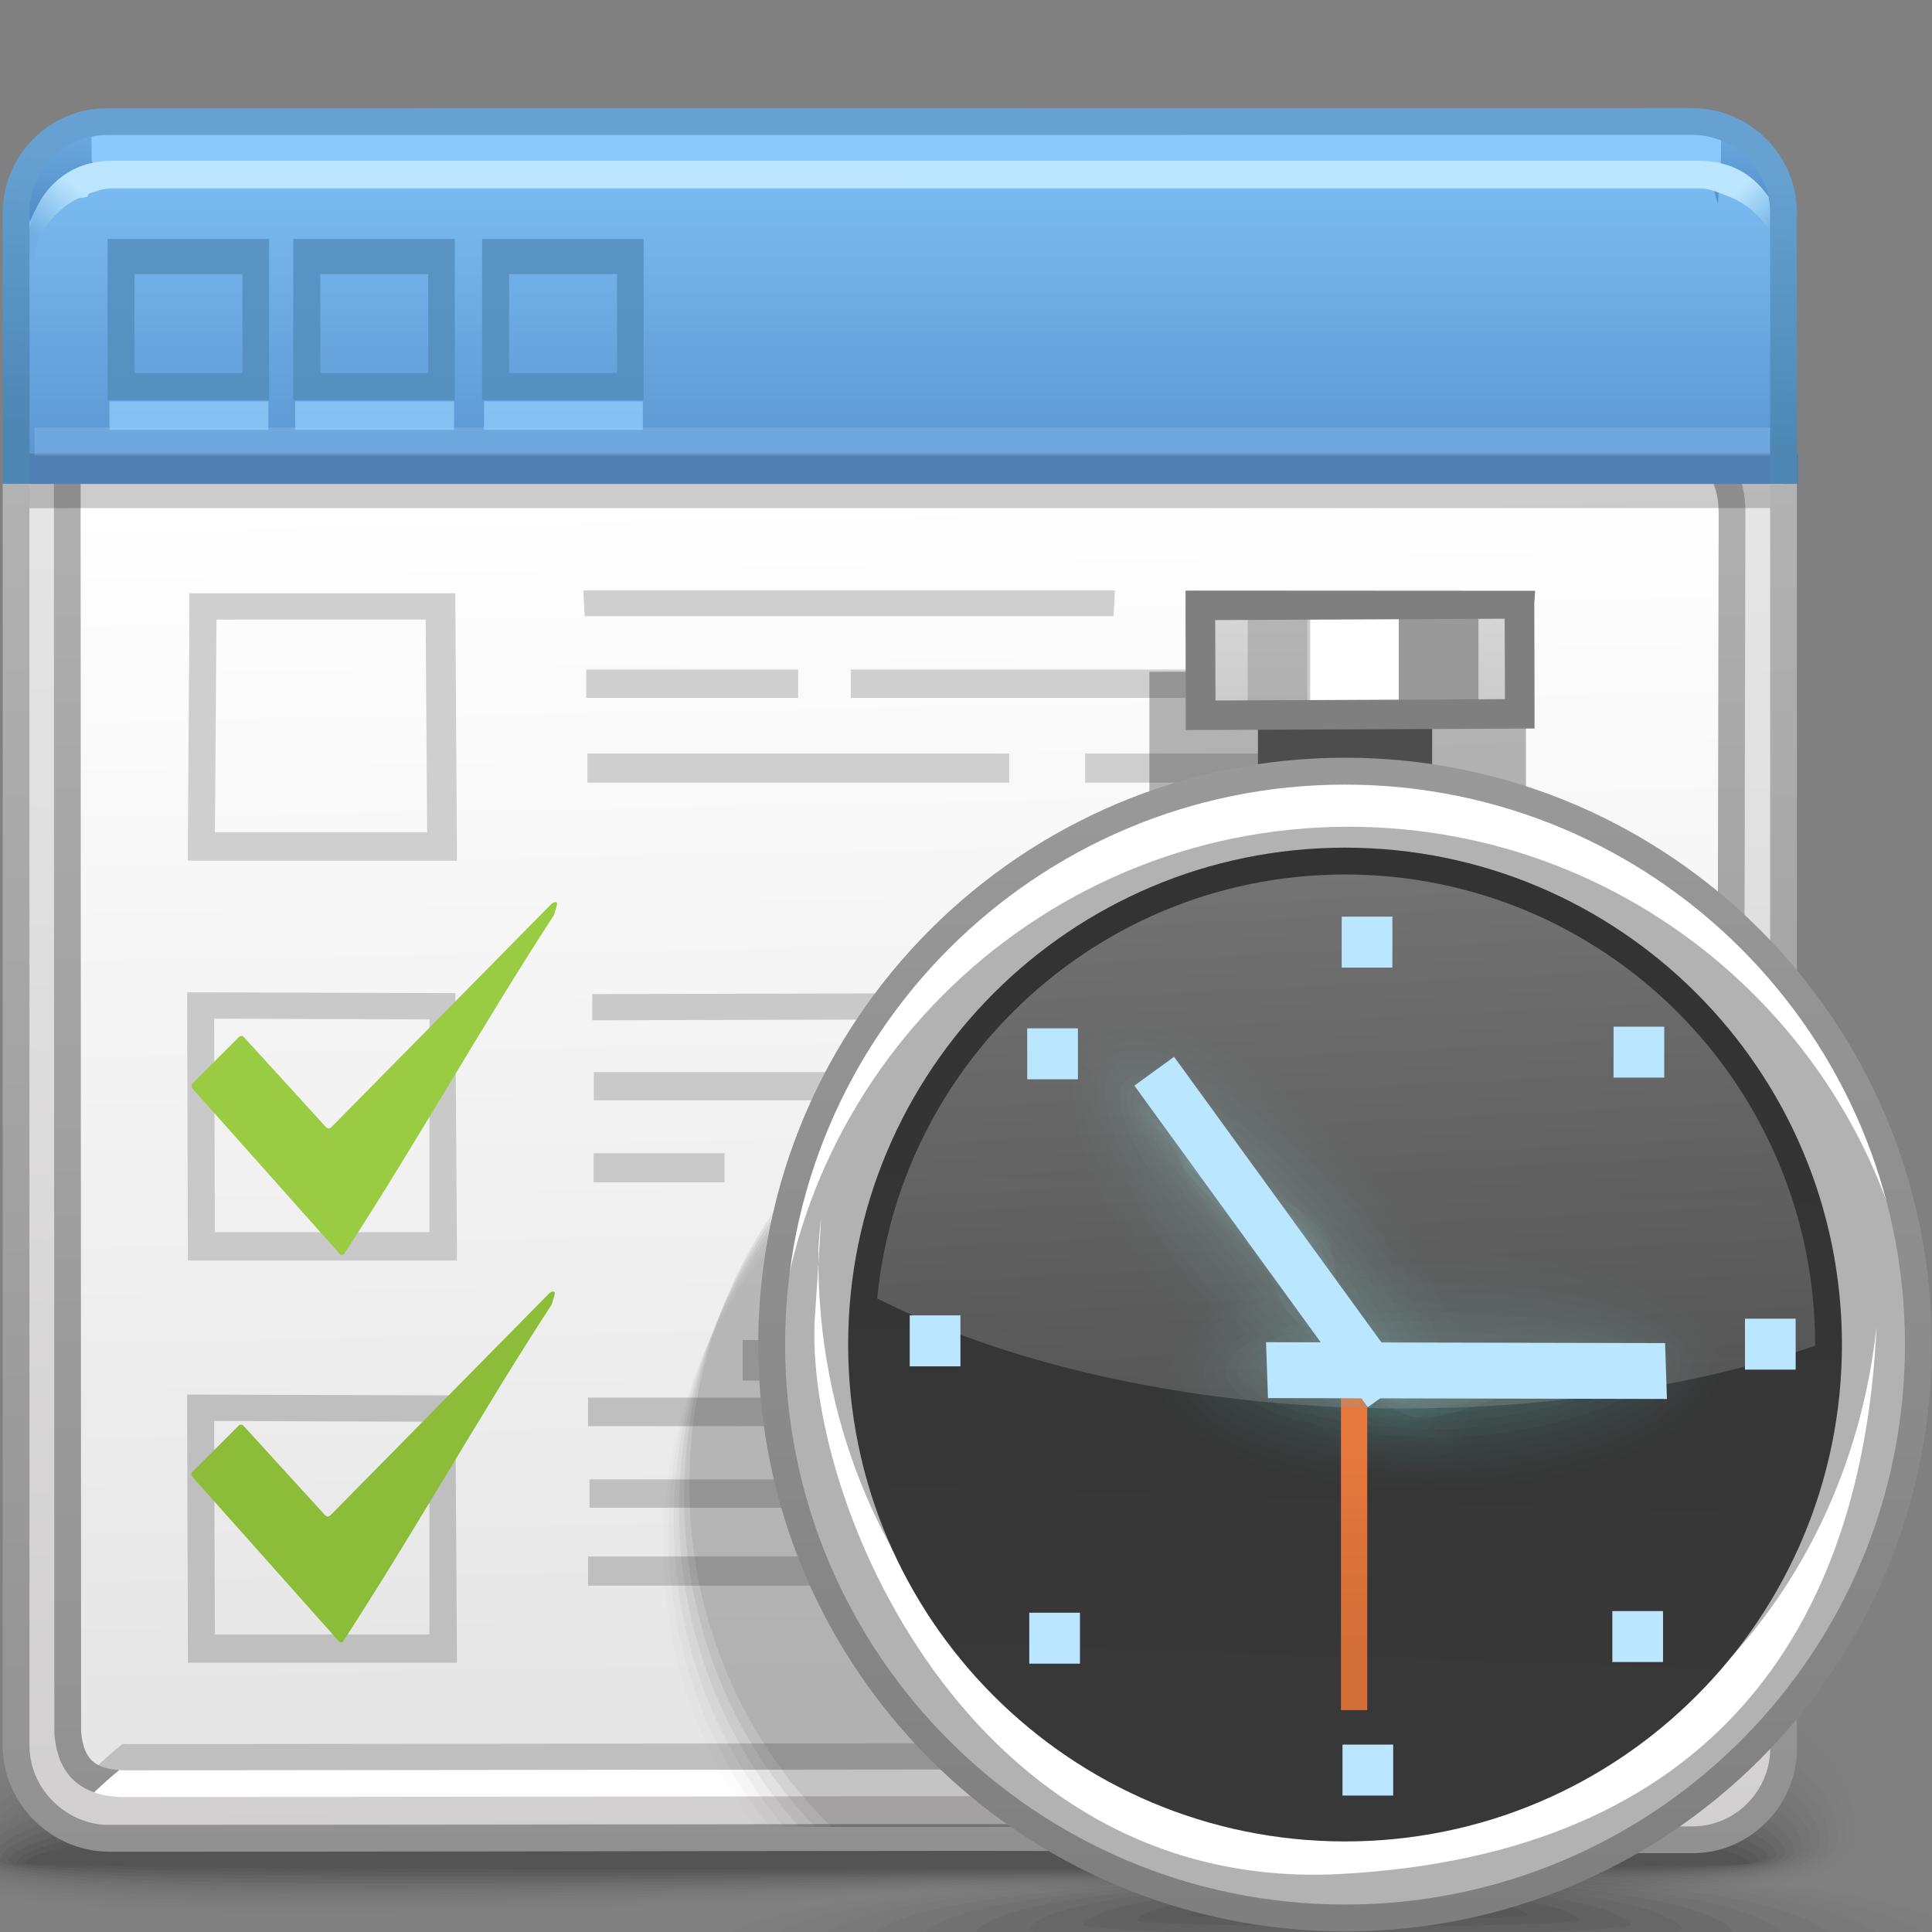 <?xml version="1.0" encoding="UTF-8" standalone="no"?>
<!-- Creator: CorelDRAW -->

<svg
   xmlns:dc="http://purl.org/dc/elements/1.1/"
   xmlns:cc="http://creativecommons.org/ns#"
   xmlns:rdf="http://www.w3.org/1999/02/22-rdf-syntax-ns#"
   xmlns:svg="http://www.w3.org/2000/svg"
   xmlns="http://www.w3.org/2000/svg"
   xmlns:xlink="http://www.w3.org/1999/xlink"
   xmlns:sodipodi="http://sodipodi.sourceforge.net/DTD/sodipodi-0.dtd"
   xmlns:inkscape="http://www.inkscape.org/namespaces/inkscape"
   xml:space="preserve"
   width="72px"
   height="72px"
   style="shape-rendering:geometricPrecision; text-rendering:geometricPrecision; image-rendering:optimizeQuality; fill-rule:evenodd; clip-rule:evenodd"
   viewBox="0 0 72 72"
   id="svg3841"
   version="1.1"
   inkscape:version="0.48.1 r9760"
   sodipodi:docname="preferences-system-cron.svg"><rect x="0" y="0" width="72" height="72" fill="#808080" stroke="none"/><sodipodi:namedview
   pagecolor="#ffffff"
   bordercolor="#666666"
   borderopacity="1"
   objecttolerance="10"
   gridtolerance="10"
   guidetolerance="10"
   inkscape:pageopacity="0"
   inkscape:pageshadow="2"
   inkscape:window-width="646"
   inkscape:window-height="480"
   id="namedview4132"
   showgrid="false"
   inkscape:zoom="3.6944444"
   inkscape:cx="36"
   inkscape:cy="36"
   inkscape:window-x="0"
   inkscape:window-y="24"
   inkscape:window-maximized="0"
   inkscape:current-layer="svg3841" />
 <defs
   id="defs3843">
  <style
   type="text/css"
   id="style3845">
   
    .fil33 {fill:none}
    .fil56 {fill:#666666}
    .fil95 {fill:#8CBD38}
    .fil90 {fill:#999999}
    .fil94 {fill:#9ACC43}
    .fil65 {fill:#B2B2B2}
    .fil88 {fill:#BBE6FF}
    .fil26 {fill:#BFBFBF}
    .fil66 {fill:white}
    .fil28 {fill:#C9C9C9}
    .fil27 {fill:#CFCFCF}
    .fil36 {fill:white;fill-rule:nonzero}
    .fil44 {fill:#4F7FB3;fill-rule:nonzero}
    .fil93 {fill:#7F7F7F;fill-rule:nonzero}
    .fil40 {fill:#8AC9FC;fill-rule:nonzero}
    .fil52 {fill:#BFBFBF;fill-rule:nonzero}
    .fil32 {fill:#CCCCCC;fill-rule:nonzero}
    .fil31 {fill:white;fill-rule:nonzero}
    .fil29 {fill:#BFBFBF;fill-rule:nonzero}
    .fil53 {fill:#C9C9C9;fill-rule:nonzero}
    .fil51 {fill:#CFCFCF;fill-rule:nonzero}
    .fil10 {fill:black;fill-opacity:0}
    .fil58 {fill:#191919;fill-opacity:0}
    .fil68 {fill:#99FFFF;fill-opacity:0.004}
    .fil11 {fill:black;fill-opacity:0.004}
    .fil69 {fill:#99FFFF;fill-opacity:0.008}
    .fil70 {fill:#99FFFF;fill-opacity:0.008}
    .fil12 {fill:black;fill-opacity:0.008}
    .fil71 {fill:#99FFFF;fill-opacity:0.012}
    .fil59 {fill:#191919;fill-opacity:0.012}
    .fil0 {fill:#333333;fill-opacity:0.012}
    .fil72 {fill:#99FFFF;fill-opacity:0.016}
    .fil13 {fill:black;fill-opacity:0.016}
    .fil73 {fill:#99FFFF;fill-opacity:0.016}
    .fil14 {fill:black;fill-opacity:0.02}
    .fil74 {fill:#99FFFF;fill-opacity:0.02}
    .fil75 {fill:#99FFFF;fill-opacity:0.02}
    .fil15 {fill:black;fill-opacity:0.024}
    .fil76 {fill:#99FFFF;fill-opacity:0.024}
    .fil1 {fill:#333333;fill-opacity:0.024}
    .fil77 {fill:#99FFFF;fill-opacity:0.027}
    .fil60 {fill:#191919;fill-opacity:0.027}
    .fil16 {fill:black;fill-opacity:0.027}
    .fil78 {fill:#99FFFF;fill-opacity:0.027}
    .fil79 {fill:#99FFFF;fill-opacity:0.031}
    .fil17 {fill:black;fill-opacity:0.031}
    .fil80 {fill:#99FFFF;fill-opacity:0.035}
    .fil81 {fill:#99FFFF;fill-opacity:0.035}
    .fil18 {fill:black;fill-opacity:0.035}
    .fil2 {fill:#333333;fill-opacity:0.035}
    .fil82 {fill:#99FFFF;fill-opacity:0.039}
    .fil61 {fill:#191919;fill-opacity:0.039}
    .fil83 {fill:#99FFFF;fill-opacity:0.039}
    .fil19 {fill:black;fill-opacity:0.043}
    .fil84 {fill:#99FFFF;fill-opacity:0.043}
    .fil85 {fill:#99FFFF;fill-opacity:0.047}
    .fil20 {fill:black;fill-opacity:0.047}
    .fil3 {fill:#333333;fill-opacity:0.047}
    .fil21 {fill:black;fill-opacity:0.051}
    .fil62 {fill:#191919;fill-opacity:0.055}
    .fil22 {fill:black;fill-opacity:0.055}
    .fil23 {fill:black;fill-opacity:0.059}
    .fil4 {fill:#333333;fill-opacity:0.059}
    .fil63 {fill:#191919;fill-opacity:0.067}
    .fil5 {fill:#333333;fill-opacity:0.075}
    .fil64 {fill:#191919;fill-opacity:0.078}
    .fil6 {fill:#333333;fill-opacity:0.086}
    .fil7 {fill:#333333;fill-opacity:0.098}
    .fil8 {fill:#333333;fill-opacity:0.11}
    .fil9 {fill:#333333;fill-opacity:0.122}
    .fil43 {fill:#191919;fill-rule:nonzero;fill-opacity:0.22}
    .fil49 {fill:#ABD9FF;fill-rule:nonzero;fill-opacity:0.22}
    .fil57 {fill:#191919;fill-opacity:0.322}
    .fil91 {fill:#8C8C8C;fill-opacity:0.439}
    .fil37 {fill:#A4A5A7;fill-opacity:0.439}
    .fil54 {fill:#538CBA;fill-opacity:0.78}
    .fil55 {fill:#91CAFA;fill-opacity:0.78}
    .fil24 {fill:url(#id0)}
    .fil41 {fill:url(#id1)}
    .fil42 {fill:url(#id2)}
    .fil39 {fill:url(#id3)}
    .fil38 {fill:url(#id4)}
    .fil25 {fill:url(#id5)}
    .fil67 {fill:url(#id6)}
    .fil89 {fill:url(#id7)}
    .fil50 {fill:url(#id8)}
    .fil86 {fill:url(#id9)}
    .fil45 {fill:url(#id10);fill-rule:nonzero}
    .fil30 {fill:url(#id11);fill-rule:nonzero}
    .fil92 {fill:url(#id12);fill-rule:nonzero}
    .fil34 {fill:url(#id13);fill-rule:nonzero}
    .fil35 {fill:url(#id14);fill-rule:nonzero}
    .fil46 {fill:url(#id15);fill-rule:nonzero}
    .fil48 {fill:url(#id16);fill-rule:nonzero}
    .fil47 {fill:url(#id17);fill-rule:nonzero}
    .fil87 {fill:url(#id18);fill-opacity:0.322}
   
  </style>
  <linearGradient
   id="id0"
   gradientUnits="userSpaceOnUse"
   x1="34.307"
   y1="3.309"
   x2="32.757"
   y2="69.318">
   <stop
   offset="0"
   style="stop-color:#EDEDED"
   id="stop3848" />
   <stop
   offset="1"
   style="stop-color:#D1CFCF"
   id="stop3850" />
  </linearGradient>
  <linearGradient
   id="id1"
   gradientUnits="userSpaceOnUse"
   x1="65.041"
   y1="4.254"
   x2="65.041"
   y2="8.217">
   <stop
   offset="0"
   style="stop-color:#6FAFE4"
   id="stop3853" />
   <stop
   offset="1"
   style="stop-color:#528BC7"
   id="stop3855" />
  </linearGradient>
  <linearGradient
   id="id2"
   gradientUnits="userSpaceOnUse"
   xlink:href="#id1"
   x1="2.348"
   y1="4.311"
   x2="2.348"
   y2="8.274">
  </linearGradient>
  <linearGradient
   id="id3"
   gradientUnits="userSpaceOnUse"
   x1="33.878"
   y1="6.294"
   x2="33.878"
   y2="17.274">
   <stop
   offset="0"
   style="stop-color:#7BBDF2"
   id="stop3859" />
   <stop
   offset="1"
   style="stop-color:#5C96D2"
   id="stop3861" />
  </linearGradient>
  <linearGradient
   id="id4"
   gradientUnits="userSpaceOnUse"
   xlink:href="#id1"
   x1="3.856"
   y1="4.933"
   x2="3.856"
   y2="11.128">
  </linearGradient>
  <linearGradient
   id="id5"
   gradientUnits="userSpaceOnUse"
   x1="33.112"
   y1="18.36"
   x2="33.937"
   y2="62.811">
   <stop
   offset="0"
   style="stop-color:white"
   id="stop3865" />
   <stop
   offset="1"
   style="stop-color:#E6E6E6"
   id="stop3867" />
  </linearGradient>
  <linearGradient
   id="id6"
   gradientUnits="userSpaceOnUse"
   x1="49.654"
   y1="64.625"
   x2="50.598"
   y2="35.59">
   <stop
   offset="0"
   style="stop-color:#383838"
   id="stop3870" />
   <stop
   offset="1"
   style="stop-color:#333333"
   id="stop3872" />
  </linearGradient>
  <linearGradient
   id="id7"
   gradientUnits="userSpaceOnUse"
   x1="50.941"
   y1="22.746"
   x2="50.941"
   y2="26.125">
   <stop
   offset="0"
   style="stop-color:#D6D6D6"
   id="stop3875" />
   <stop
   offset="1"
   style="stop-color:#CCCCCC"
   id="stop3877" />
  </linearGradient>
  <linearGradient
   id="id8"
   gradientUnits="userSpaceOnUse"
   x1="33.45"
   y1="16.293"
   x2="33.615"
   y2="5.765">
   <stop
   offset="0"
   style="stop-color:#4E87B4"
   id="stop3880" />
   <stop
   offset="1"
   style="stop-color:#66A1D1"
   id="stop3882" />
  </linearGradient>
  <linearGradient
   id="id9"
   gradientUnits="userSpaceOnUse"
   x1="50.463"
   y1="53.973"
   x2="50.463"
   y2="61.136">
   <stop
   offset="0"
   style="stop-color:#E6783C"
   id="stop3885" />
   <stop
   offset="1"
   style="stop-color:#D46E37"
   id="stop3887" />
  </linearGradient>
  <linearGradient
   id="id10"
   gradientUnits="userSpaceOnUse"
   x1="33.533"
   y1="69.063"
   x2="33.533"
   y2="18.029">
   <stop
   offset="0"
   style="stop-color:#919191"
   id="stop3890" />
   <stop
   offset="1"
   style="stop-color:#B2B2B2"
   id="stop3892" />
  </linearGradient>
  <linearGradient
   id="id11"
   gradientUnits="userSpaceOnUse"
   xlink:href="#id10"
   x1="33.526"
   y1="66.798"
   x2="33.526"
   y2="14.194">
  </linearGradient>
  <linearGradient
   id="id12"
   gradientUnits="userSpaceOnUse"
   x1="50.126"
   y1="71.539"
   x2="50.126"
   y2="28.675">
   <stop
   offset="0"
   style="stop-color:#7F7F7F"
   id="stop3896" />
   <stop
   offset="1"
   style="stop-color:#999999"
   id="stop3898" />
  </linearGradient>
  <linearGradient
   id="id13"
   gradientUnits="userSpaceOnUse"
   xlink:href="#id12"
   x1="14.466"
   y1="13.113"
   x2="14.407"
   y2="9.733">
  </linearGradient>
  <linearGradient
   id="id14"
   gradientUnits="userSpaceOnUse"
   xlink:href="#id12"
   x1="14.842"
   y1="13.018"
   x2="14.783"
   y2="9.639">
  </linearGradient>
  <linearGradient
   id="id15"
   gradientUnits="userSpaceOnUse"
   x1="13.628"
   y1="6.83"
   x2="53.958"
   y2="6.451">
   <stop
   offset="0"
   style="stop-color:#BCE6FF"
   id="stop3903" />
   <stop
   offset="1"
   style="stop-color:#BBE6FF"
   id="stop3905" />
  </linearGradient>
  <linearGradient
   id="id16"
   gradientUnits="userSpaceOnUse"
   x1="2.969"
   y1="7.039"
   x2="1.403"
   y2="8.85">
   <stop
   offset="0"
   style="stop-color:#BCE6FF"
   id="stop3908" />
   <stop
   offset="1"
   style="stop-color:#6FAFE4"
   id="stop3910" />
  </linearGradient>
  <linearGradient
   id="id17"
   gradientUnits="userSpaceOnUse"
   x1="66.001"
   y1="8.818"
   x2="64.593"
   y2="7.27">
   <stop
   offset="0"
   style="stop-color:#6FAFE4"
   id="stop3913" />
   <stop
   offset="1"
   style="stop-color:#BCE6FF"
   id="stop3915" />
  </linearGradient>
  <linearGradient
   id="id18"
   gradientUnits="userSpaceOnUse"
   x1="53.009"
   y1="31.005"
   x2="54.067"
   y2="52.069">
   <stop
   offset="0"
   style="stop-color:white"
   id="stop3918" />
   <stop
   offset="1"
   style="stop-color:#999999"
   id="stop3920" />
  </linearGradient>
 </defs>
 <g
   id="Слой_x0020_1">
  <g
   id="_106386720">
   <path
   id="_106387056"
   class="fil0"
   d="M49.554 69.715c22.016,-0.42 24.498,2.45 24.653,3.18l-47.851 0c0.057,-0.673 1.22,-2.76 23.198,-3.18z" />
   <g
   id="g3926">
    <path
   id="_106391928"
   class="fil1"
   d="M49.674 69.793c20.691,-0.387 22.622,2.447 22.622,2.999 0,0.034 -0.048,0.067 -0.136,0.103l-43.668 0c-0.087,-0.035 -0.136,-0.069 -0.136,-0.103 0,-0.552 0.626,-2.61 21.318,-2.999z" />
    <path
   id="_106391640"
   class="fil2"
   d="M49.789 69.876c18.513,-0.341 20.585,2.212 20.585,2.741 0,0.086 -0.353,0.181 -1.005,0.276l-38.003 0c-0.652,-0.096 -1.006,-0.19 -1.006,-0.276 0,-0.529 0.918,-2.405 19.429,-2.741z" />
    <path
   id="_106388616"
   class="fil3"
   d="M49.909 69.956c16.332,-0.288 18.547,1.983 18.547,2.487 0,0.139 -1.093,0.301 -2.957,0.451l-30.182 0c-1.864,-0.15 -2.956,-0.314 -2.956,-0.451 0,-0.504 1.214,-2.194 17.549,-2.487z" />
    <path
   id="_106391328"
   class="fil4"
   d="M50.026 70.039c14.157,-0.243 16.509,1.748 16.509,2.228 0,0.203 -2.831,0.459 -7.059,0.627l-17.998 0c-4.258,-0.165 -7.114,-0.424 -7.114,-0.627 0,-0.48 1.508,-1.987 15.661,-2.228z" />
    <path
   id="_106385592"
   class="fil5"
   d="M50.141 70.121c11.974,-0.195 14.471,1.517 14.471,1.972 0,0.274 -6.523,0.652 -14.125,0.652 -7.599,0 -14.125,-0.383 -14.125,-0.652 0,-0.456 1.802,-1.78 13.779,-1.972z" />
    <path
   id="_106392408"
   class="fil6"
   d="M50.258 70.205c9.796,-0.146 12.436,1.284 12.436,1.715 0,0.22 -5.68,0.51 -12.164,0.51 -6.484,0 -12.162,-0.295 -12.162,-0.51 0,-0.431 2.094,-1.571 11.89,-1.715z" />
    <path
   id="_106390728"
   class="fil7"
   d="M50.378 70.284c7.617,-0.096 10.395,1.055 10.395,1.46 0,0.168 -4.833,0.37 -10.2,0.369 -5.373,0 -10.205,-0.208 -10.205,-0.369 0,-0.405 2.392,-1.362 10.01,-1.46z" />
    <path
   id="_106385712"
   class="fil8"
   d="M50.492 70.368c5.44,-0.048 8.36,0.82 8.36,1.202 0,0.111 -3.986,0.226 -8.238,0.224 -4.258,0 -8.243,-0.118 -8.243,-0.224 0,-0.383 2.686,-1.154 8.121,-1.202z" />
   </g>
   <path
   id="_106389768"
   class="fil9"
   d="M50.61 70.452c3.26,0 6.32,0.587 6.32,0.943 0,0.118 -12.56,0.109 -12.56,0 0,-0.356 2.979,-0.943 6.24,-0.943z" />
  </g>
  <g
   id="_106391208">
   <path
   id="_106392144"
   class="fil10"
   d="M31.445 59.668c33.384,-1.414 37.887,4.042 38.033,8.47 0.145,4.428 -17.319,1.91 -36.783,2.674 -19.463,0.764 -35.876,1.408 -35.876,-1.874 0,-3.282 1.243,-7.854 34.626,-9.269z" />
   <g
   id="g3939">
    <path
   id="_106389024"
   class="fil11"
   d="M31.522 60.213c31.966,-1.304 37.493,3.859 37.628,8.026 0.133,4.1 -17.222,1.781 -36.424,2.487 -19.202,0.705 -35.588,1.293 -35.588,-1.749 0,-3.109 2.417,-7.457 34.384,-8.764z" />
    <path
   id="_106388736"
   class="fil12"
   d="M31.598 60.757c30.552,-1.196 37.102,3.674 37.225,7.579 0.123,3.772 -17.127,1.655 -36.067,2.301 -18.94,0.647 -35.301,1.179 -35.301,-1.623 0,-2.935 3.591,-7.059 34.143,-8.257z" />
    <path
   id="_106386696"
   class="fil13"
   d="M31.674 61.302c29.135,-1.087 36.709,3.491 36.821,7.135 0.111,3.444 -17.029,1.526 -35.708,2.114 -18.68,0.588 -35.013,1.064 -35.013,-1.496 0,-2.763 4.763,-6.664 33.9,-7.753z" />
    <path
   id="_106391784"
   class="fil14"
   d="M31.749 61.846c27.721,-0.979 36.316,3.307 36.418,6.689 0.1,3.118 -16.935,1.4 -35.353,1.928 -18.418,0.529 -34.724,0.95 -34.724,-1.37 0,-2.589 5.936,-6.267 33.659,-7.246z" />
    <path
   id="_106387512"
   class="fil15"
   d="M31.824 62.392c26.305,-0.869 35.926,3.124 36.014,6.244 0.09,2.79 -16.837,1.271 -34.992,1.741 -18.158,0.47 -34.437,0.835 -34.437,-1.245 0,-2.415 7.11,-5.869 33.416,-6.741z" />
    <path
   id="_106387848"
   class="fil16"
   d="M31.9 62.939c24.888,-0.762 35.532,2.94 35.61,5.799 0.079,2.461 -16.741,1.142 -34.637,1.554 -17.895,0.411 -34.148,0.72 -34.148,-1.12 0,-2.242 8.283,-5.472 33.175,-6.234z" />
    <path
   id="_106392048"
   class="fil17"
   d="M31.975 63.481c23.474,-0.652 35.141,2.756 35.208,5.354 0.067,2.134 -16.644,1.016 -34.278,1.368 -17.635,0.353 -33.861,0.606 -33.861,-0.992 0,-2.07 9.456,-5.076 32.931,-5.73z" />
    <path
   id="_106385640"
   class="fil18"
   d="M32.05 64.028c22.058,-0.544 34.749,2.571 34.805,4.909 0.056,1.806 -16.548,0.887 -33.922,1.181 -17.372,0.294 -33.572,0.491 -33.572,-0.867 0,-1.897 10.629,-4.68 32.689,-5.223z" />
    <path
   id="_106391184"
   class="fil19"
   d="M32.126 64.573c20.642,-0.435 34.356,2.388 34.401,4.465 0.045,1.478 -16.452,0.758 -33.563,0.994 -17.112,0.235 -33.286,0.377 -33.286,-0.742 0,-1.723 11.804,-4.282 32.448,-4.717z" />
    <path
   id="_106388424"
   class="fil20"
   d="M32.202 65.118c19.227,-0.327 33.965,2.204 33.998,4.018 0.033,1.152 -16.357,0.632 -33.208,0.808 -16.848,0.176 -32.996,0.262 -32.996,-0.615 0,-1.55 12.977,-3.885 32.206,-4.211z" />
    <path
   id="_106392288"
   class="fil21"
   d="M32.276 65.662c17.812,-0.217 33.573,2.021 33.595,3.574 0.022,0.823 -16.26,0.503 -32.85,0.621 -16.587,0.117 -32.708,0.148 -32.708,-0.489 0,-1.377 14.15,-3.489 31.963,-3.706z" />
    <path
   id="_106389600"
   class="fil22"
   d="M32.353 66.207c16.396,-0.11 33.179,1.837 33.191,3.128 0.011,0.496 -16.165,0.377 -32.493,0.435 -16.325,0.059 -32.42,0.033 -32.42,-0.363 0,-1.204 15.322,-3.091 31.722,-3.2z" />
   </g>
   <path
   id="_106390920"
   class="fil23"
   d="M32.425 66.754c14.982,0 32.79,1.654 32.79,2.683 0,0.337 -64.269,0.322 -64.269,0.011 0,-1.03 16.495,-2.694 31.479,-2.694z" />
  </g>
  <path
   class="fil24"
   d="M3.993 4.072l59.079 0.283c1.865,0.006 3.399,1.543 3.393,3.394l0.004 57.418c-0.006,1.856 -1.53,3.394 -3.393,3.394 -22.354,0 -20.898,-0.171 -59.024,-0.171 -1.863,0 -3.458,-1.584 -3.451,-3.451l-0.001 -57.475c0,-1.865 1.528,-3.4 3.394,-3.393z"
   id="path3954" />
  <path
   class="fil25"
   d="M2.505 17.33l0.018 47.236c0.113,1.439 0.905,1.913 2.203,1.907l57.331 -0.061c1.876,-0.053 2.333,-0.794 2.396,-2.444l0.093 -44.875c0,-1.739 -1.036,-2.687 -2.902,-2.688l-56.102 -1.713c-1.734,0.008 -3.039,0.465 -3.037,2.637z"
   id="path3956" />
  <path
   class="fil26"
   d="M21.915 52.084l31.008 0 0 1.065 -31.008 0 0 -1.065zm0 5.921l23.854 0 0 1.088 -23.854 0 0 -1.088zm26.682 0l12.462 0 0 1.088 -12.462 0 0 -1.088zm-26.626 -2.872l8.889 0 0 1.055 -8.889 0 0 -1.055zm10.848 0l28.547 0 0 1.055 -28.547 0 0 -1.055z"
   id="path3958" />
  <g
   id="_106392000">
   <polygon
   id="_106390968"
   class="fil27"
   points="21.739,22.006 41.55,22.006 41.499,22.966 21.79,22.966 " />
   <path
   id="_106391040"
   class="fil27"
   d="M21.847 24.953l7.898 0 0 1.055 -7.898 0 0 -1.055zm9.857 0l12.687 0 0 1.055 -12.687 0 0 -1.055zm14.605 0l4.143 0 0 1.055 -4.143 0 0 -1.055z" />
   <path
   id="_106386672"
   class="fil27"
   d="M21.891 28.081l15.718 0 0 1.088 -15.718 0 0 -1.088zm18.547 0l10.016 0 0 1.088 -10.016 0 0 -1.088z" />
  </g>
  <path
   class="fil28"
   d="M22.072 37.047l18.967 -0.05 0 0.976 -18.967 0.05 0 -0.976zm0.051 5.929l4.878 0 0 1.088 -4.878 0 0 -1.088zm7.707 0l12.482 0 0 1.088 -12.482 0 0 -1.088zm14.471 0l8.357 0 0 1.088 -8.357 0 0 -1.088zm-22.172 -3.025l13.571 0 0 1.055 -13.571 0 0 -1.055zm15.53 0l8.261 0 0 1.055 -8.261 0 0 -1.055zm10.305 0l4.694 0 0 1.055 -4.694 0 0 -1.055z"
   id="path3964" />
  <path
   class="fil29"
   d="M4.565 64.991l0.273 0.007 0.002 0 57.316 -0.061c0.452,-0.013 0.801,-0.067 1.065,-0.165 0.259,0.216 0.534,0.454 0.811,0.706 -0.438,0.285 -1.035,0.432 -1.848,0.456l-0.014 0 -57.328 0.061 -0.002 0c-0.454,0.002 -0.861,-0.051 -1.217,-0.174 0.307,-0.293 0.622,-0.574 0.941,-0.83z"
   id="path3966" />
  <path
   class="fil30"
   d="M3.004 17.33l0.018 47.197c0.045,0.569 0.207,0.934 0.469,1.143 0.228,0.181 0.554,0.272 0.96,0.298 -0.319,0.256 -0.634,0.537 -0.941,0.83 -0.237,-0.083 -0.451,-0.196 -0.64,-0.346 -0.483,-0.385 -0.777,-0.979 -0.844,-1.847l0 -0.039 -0.018 -47.236c-0.001,-1.267 0.404,-2.057 1.076,-2.536 0.641,-0.457 1.498,-0.595 2.457,-0.6l0.017 0 56.102 1.713c1.055,0.004 1.893,0.288 2.477,0.828l0.002 0c0.594,0.552 0.909,1.348 0.909,2.359l-0.002 0 -0.093 44.875 0 0.018c-0.035,0.937 -0.198,1.633 -0.646,2.135l0 0.002c-0.113,0.125 -0.241,0.235 -0.386,0.331 -0.278,-0.253 -0.553,-0.49 -0.811,-0.706 0.196,-0.073 0.346,-0.17 0.456,-0.293l0.001 0.001c0.262,-0.295 0.363,-0.798 0.39,-1.506l0.093 -44.857 -0.002 0c0,-0.724 -0.204,-1.273 -0.588,-1.629l0.001 -0.001c-0.397,-0.366 -1.012,-0.56 -1.814,-0.56l-0.014 0 -56.102 -1.713c-0.764,0.005 -1.427,0.103 -1.866,0.416 -0.41,0.292 -0.658,0.824 -0.658,1.723z"
   id="path3968" />
  <path
   class="fil31"
   d="M4.45 65.968l0.273 0.007 0.002 0 57.316 -0.061c0.452,-0.013 0.801,-0.067 1.065,-0.165 0.259,0.216 0.534,0.454 0.811,0.706 -0.438,0.285 -1.035,0.432 -1.848,0.456l-0.014 0 -57.328 0.061 -0.002 0c-0.454,0.002 -0.861,-0.051 -1.217,-0.174 0.307,-0.293 0.622,-0.574 0.941,-0.83z"
   id="path3970" />
  <path
   class="fil32"
   d="M64.279 17.87l-59.057 0c0.52,-1.179 1.479,-1.493 2.633,-1.491l54.061 0.089c1.076,0.002 1.874,0.484 2.363,1.402z"
   id="path3972" />
  <path
   class="fil33"
   d="M5.163 64.728l-0.371 0.404m61.357 -0.045l-0.415 -0.365"
   id="path3974" />
  <path
   class="fil33"
   d="M6.163 65.088l-0.364 0.397m60.39 -0.043l-0.407 -0.36"
   id="path3976" />
  <path
   class="fil34"
   d="M5.496 10.857l0 0.305 0.684 1.564 0.684 -1.564 0 -0.305c0,-0.077 0.022,-0.138 0.065,-0.185 0.044,-0.048 0.1,-0.072 0.169,-0.072 0.069,0 0.125,0.024 0.169,0.071 0.044,0.046 0.065,0.109 0.065,0.187l0 0.345c0,0.024 -0.004,0.046 -0.009,0.069 -0.005,0.021 -0.012,0.044 -0.024,0.069l-0.736 1.685c-0.034,0.078 -0.069,0.13 -0.105,0.159 -0.037,0.027 -0.081,0.041 -0.135,0.041l-0.286 0c-0.056,0 -0.1,-0.014 -0.135,-0.04 -0.034,-0.027 -0.07,-0.081 -0.105,-0.161l-0.736 -1.683c-0.014,-0.028 -0.021,-0.052 -0.026,-0.071 -0.005,-0.02 -0.007,-0.043 -0.007,-0.069l0 -0.345c0,-0.079 0.021,-0.142 0.064,-0.188 0.044,-0.046 0.099,-0.07 0.17,-0.07 0.069,0 0.125,0.024 0.169,0.072 0.043,0.047 0.065,0.109 0.065,0.185zm16.31 -1.235l1.574 0c0.129,0 0.237,0.045 0.33,0.136 0.092,0.091 0.137,0.201 0.137,0.331l0 1.1c0,0.131 -0.045,0.241 -0.137,0.332 -0.092,0.09 -0.201,0.136 -0.33,0.136l-1.368 0 0 1.103 1.573 0c0.079,0 0.142,0.021 0.189,0.065 0.048,0.044 0.072,0.099 0.072,0.168 0,0.069 -0.024,0.125 -0.073,0.169 -0.05,0.044 -0.111,0.065 -0.188,0.065l-2.041 0 0 -1.57c0,-0.13 0.046,-0.239 0.136,-0.331 0.091,-0.091 0.2,-0.137 0.332,-0.137l1.368 0 0 -1.1 -1.574 0c-0.08,0 -0.143,-0.02 -0.19,-0.064 -0.048,-0.043 -0.071,-0.098 -0.071,-0.169 0,-0.07 0.024,-0.125 0.073,-0.169 0.05,-0.044 0.111,-0.065 0.188,-0.065zm-3.232 0.467l0 2.67 1.368 0 0 -2.67 -1.368 0zm0.048 -0.467l1.267 0c0.167,0 0.294,0.045 0.385,0.133 0.09,0.089 0.133,0.216 0.133,0.383l0 2.571c0,0.167 -0.044,0.295 -0.133,0.383 -0.091,0.09 -0.219,0.133 -0.385,0.133l-1.267 0c-0.167,0 -0.294,-0.044 -0.383,-0.133 -0.089,-0.087 -0.133,-0.216 -0.133,-0.383l0 -2.571c0,-0.167 0.045,-0.294 0.133,-0.383 0.089,-0.089 0.216,-0.133 0.383,-0.133zm-2.176 2.688l0.456 0c0.069,0 0.125,0.024 0.168,0.071 0.044,0.047 0.065,0.109 0.065,0.184l0 0.346c0,0.08 -0.021,0.143 -0.064,0.19 -0.043,0.047 -0.099,0.071 -0.169,0.071l-0.456 0c-0.069,0 -0.126,-0.025 -0.169,-0.073 -0.044,-0.05 -0.065,-0.112 -0.065,-0.188l0 -0.346c0,-0.079 0.021,-0.142 0.064,-0.187 0.043,-0.045 0.099,-0.069 0.17,-0.069zm-2.754 -2.222l0 2.67 1.368 0 0 -2.67 -1.368 0zm0.048 -0.467l1.268 0c0.167,0 0.294,0.045 0.384,0.133 0.09,0.089 0.135,0.216 0.135,0.383l0 2.571c0,0.167 -0.045,0.295 -0.135,0.383 -0.09,0.09 -0.217,0.133 -0.384,0.133l-1.268 0c-0.167,0 -0.294,-0.044 -0.383,-0.133 -0.089,-0.087 -0.132,-0.216 -0.132,-0.383l0 -2.571c0,-0.167 0.044,-0.294 0.132,-0.383 0.089,-0.089 0.216,-0.133 0.383,-0.133zm-1.809 2.688l0.456 0c0.069,0 0.126,0.024 0.169,0.071 0.044,0.047 0.065,0.109 0.065,0.184l0 0.346c0,0.08 -0.021,0.143 -0.064,0.19 -0.043,0.047 -0.099,0.071 -0.17,0.071l-0.456 0c-0.069,0 -0.125,-0.025 -0.168,-0.073 -0.044,-0.05 -0.065,-0.112 -0.065,-0.188l0 -0.346c0,-0.079 0.021,-0.142 0.064,-0.187 0.043,-0.045 0.099,-0.069 0.169,-0.069zm-3.204 -2.688l1.574 0c0.129,0 0.237,0.045 0.331,0.136 0.091,0.091 0.137,0.201 0.137,0.331l0 1.1c0,0.131 -0.046,0.241 -0.137,0.332 -0.093,0.09 -0.202,0.136 -0.331,0.136l-1.368 0 0 1.103 1.574 0c0.078,0 0.141,0.021 0.188,0.065 0.048,0.044 0.073,0.099 0.073,0.168 0,0.069 -0.025,0.125 -0.073,0.169 -0.05,0.044 -0.112,0.065 -0.188,0.065l-2.042 0 0 -1.57c0,-0.13 0.046,-0.239 0.136,-0.331 0.091,-0.091 0.201,-0.137 0.332,-0.137l1.368 0 0 -1.1 -1.574 0c-0.08,0 -0.143,-0.02 -0.19,-0.064 -0.048,-0.043 -0.071,-0.098 -0.071,-0.169 0,-0.07 0.024,-0.125 0.073,-0.169 0.05,-0.044 0.111,-0.065 0.188,-0.065z"
   id="path3978" />
  <path
   class="fil35"
   d="M5.871 10.762l0 0.305 0.684 1.565 0.684 -1.565 0 -0.305c0,-0.076 0.022,-0.138 0.065,-0.185 0.044,-0.047 0.1,-0.072 0.169,-0.072 0.069,0 0.125,0.024 0.169,0.071 0.044,0.047 0.065,0.109 0.065,0.187l0 0.346c0,0.024 -0.004,0.045 -0.009,0.069 -0.005,0.02 -0.012,0.043 -0.024,0.067l-0.736 1.685c-0.034,0.078 -0.069,0.13 -0.105,0.159 -0.037,0.028 -0.081,0.041 -0.135,0.041l-0.286 0c-0.056,0 -0.1,-0.013 -0.135,-0.04 -0.034,-0.027 -0.07,-0.08 -0.105,-0.161l-0.736 -1.683c-0.014,-0.028 -0.021,-0.051 -0.026,-0.07 -0.005,-0.021 -0.007,-0.044 -0.007,-0.069l0 -0.346c0,-0.079 0.021,-0.142 0.064,-0.188 0.044,-0.046 0.099,-0.07 0.17,-0.07 0.069,0 0.125,0.025 0.169,0.072 0.043,0.047 0.065,0.11 0.065,0.185zm16.31 -1.235l1.574 0c0.129,0 0.237,0.046 0.33,0.136 0.092,0.091 0.137,0.201 0.137,0.332l0 1.098c0,0.131 -0.045,0.241 -0.137,0.332 -0.092,0.09 -0.201,0.136 -0.33,0.136l-1.368 0 0 1.103 1.573 0c0.079,0 0.142,0.021 0.189,0.065 0.048,0.044 0.072,0.1 0.072,0.169 0,0.069 -0.024,0.124 -0.073,0.168 -0.05,0.044 -0.111,0.065 -0.188,0.065l-2.041 0 0 -1.57c0,-0.129 0.046,-0.239 0.136,-0.331 0.091,-0.091 0.2,-0.137 0.332,-0.137l1.368 0 0 -1.098 -1.574 0c-0.08,0 -0.143,-0.021 -0.19,-0.064 -0.048,-0.044 -0.071,-0.099 -0.071,-0.17 0,-0.07 0.024,-0.125 0.073,-0.169 0.05,-0.043 0.111,-0.065 0.188,-0.065zm-3.232 0.468l0 2.669 1.368 0 0 -2.669 -1.368 0zm0.048 -0.468l1.267 0c0.167,0 0.294,0.045 0.385,0.133 0.09,0.089 0.133,0.216 0.133,0.384l0 2.57c0,0.167 -0.044,0.295 -0.133,0.383 -0.091,0.09 -0.219,0.133 -0.385,0.133l-1.267 0c-0.167,0 -0.294,-0.044 -0.383,-0.133 -0.089,-0.087 -0.133,-0.216 -0.133,-0.383l0 -2.57c0,-0.168 0.045,-0.295 0.133,-0.384 0.089,-0.089 0.216,-0.133 0.383,-0.133zm-2.176 2.689l0.456 0c0.069,0 0.125,0.024 0.168,0.07 0.044,0.047 0.065,0.109 0.065,0.185l0 0.345c0,0.08 -0.021,0.143 -0.064,0.19 -0.043,0.048 -0.099,0.071 -0.169,0.071l-0.456 0c-0.069,0 -0.126,-0.024 -0.169,-0.073 -0.044,-0.05 -0.065,-0.111 -0.065,-0.188l0 -0.345c0,-0.079 0.021,-0.143 0.064,-0.188 0.043,-0.045 0.099,-0.067 0.17,-0.067zm-2.754 -2.222l0 2.669 1.368 0 0 -2.669 -1.368 0zm0.048 -0.468l1.268 0c0.167,0 0.294,0.045 0.384,0.133 0.09,0.089 0.135,0.216 0.135,0.384l0 2.57c0,0.167 -0.045,0.295 -0.135,0.383 -0.09,0.09 -0.217,0.133 -0.384,0.133l-1.268 0c-0.167,0 -0.294,-0.044 -0.383,-0.133 -0.089,-0.087 -0.132,-0.216 -0.132,-0.383l0 -2.57c0,-0.168 0.044,-0.295 0.132,-0.384 0.089,-0.089 0.216,-0.133 0.383,-0.133zm-1.809 2.689l0.456 0c0.069,0 0.126,0.024 0.169,0.07 0.044,0.047 0.065,0.109 0.065,0.185l0 0.345c0,0.08 -0.021,0.143 -0.064,0.19 -0.043,0.048 -0.099,0.071 -0.17,0.071l-0.456 0c-0.069,0 -0.125,-0.024 -0.168,-0.073 -0.044,-0.05 -0.065,-0.111 -0.065,-0.188l0 -0.345c0,-0.079 0.021,-0.143 0.064,-0.188 0.043,-0.045 0.099,-0.067 0.169,-0.067zm-3.204 -2.689l1.574 0c0.129,0 0.237,0.046 0.331,0.136 0.091,0.091 0.137,0.201 0.137,0.332l0 1.098c0,0.131 -0.046,0.241 -0.137,0.332 -0.093,0.09 -0.202,0.136 -0.331,0.136l-1.368 0 0 1.103 1.574 0c0.078,0 0.141,0.021 0.188,0.065 0.048,0.044 0.073,0.1 0.073,0.169 0,0.069 -0.025,0.124 -0.074,0.168 -0.048,0.044 -0.111,0.065 -0.187,0.065l-2.042 0 0 -1.57c0,-0.129 0.046,-0.239 0.136,-0.331 0.091,-0.091 0.201,-0.137 0.332,-0.137l1.368 0 0 -1.098 -1.574 0c-0.08,0 -0.143,-0.021 -0.19,-0.064 -0.048,-0.044 -0.071,-0.099 -0.071,-0.17 0,-0.07 0.024,-0.125 0.073,-0.169 0.05,-0.043 0.111,-0.065 0.188,-0.065z"
   id="path3980" />
  <path
   class="fil36"
   d="M7.783 13.296l0.015 0.039 -0.001 0.001c0.054,0.135 0.141,0.25 0.249,0.347 0.096,0.085 0.204,0.15 0.324,0.193 0.117,0.043 0.236,0.064 0.357,0.064l1.574 0c0.157,0 0.312,-0.031 0.461,-0.092l0.005 0c0.138,-0.058 0.266,-0.143 0.384,-0.257 0.09,-0.087 0.162,-0.185 0.22,-0.294l-3.587 0zm4.839 0c0.054,0.106 0.124,0.202 0.208,0.287l0.002 0.007c0.231,0.231 0.537,0.35 0.909,0.35l1.267 0c0.162,0 0.317,-0.026 0.458,-0.073 0.17,-0.059 0.319,-0.15 0.445,-0.274l0.007 -0.002c0.084,-0.085 0.156,-0.183 0.211,-0.294l-3.509 0zm4.88 0c0.056,0.112 0.128,0.209 0.211,0.294 0.12,0.12 0.27,0.215 0.45,0.276 0.141,0.047 0.295,0.073 0.458,0.073l1.267 0c0.163,0 0.318,-0.026 0.459,-0.073 0.175,-0.06 0.327,-0.154 0.45,-0.276 0.047,-0.047 0.089,-0.097 0.126,-0.151 0.052,0.093 0.12,0.178 0.208,0.253l0.001 0c0.091,0.079 0.195,0.141 0.309,0.181l0 0.001c0.118,0.044 0.239,0.066 0.36,0.066l1.574 0c0.164,0 0.321,-0.032 0.467,-0.092l-0.001 -0.002c0.142,-0.058 0.27,-0.143 0.385,-0.255l0.002 -0.004c0.091,-0.089 0.163,-0.187 0.22,-0.291l-6.948 0z"
   id="path3982" />
  <path
   class="fil37"
   d="M2.109 13.428c0.487,-0.53 0.744,-1.33 1.524,-1.433l0.536 1.175 -2.296 2.85 0.236 -2.593z"
   id="path3984" />
  <path
   class="fil33"
   d="M2.125 8.766c0,-0.728 0.291,-1.398 0.767,-1.919 0.609,-0.742 1.534,-1.218 2.564,-1.218l57.929 0c1.831,0 3.432,1.454 3.405,3.272"
   id="path3986" />
  <path
   class="fil38"
   d="M2.178 10.077l-0.089 -2.482c-0.025,-0.729 0.377,-1.382 0.854,-1.902 0.385,-0.469 1.217,-0.902 1.8,-1.106l0.02 0.22 -0.15 0 0 1.104 0.247 0 0.301 3.399 0.487 0.097c-0.478,0.899 -2.597,2.063 -3.394,0.775 -0.022,-0.035 -0.048,-0.071 -0.076,-0.106z"
   id="path3988" />
  <path
   class="fil39"
   d="M66.687 17.502l-65.614 -0.103 -0.008 -8.178c0,-0.076 0.004,-0.15 0.009,-0.227l-0.009 -0.513c0,-0.155 0.012,-0.305 0.038,-0.456 0.132,-0.332 0.327,-0.638 0.572,-0.905 0.4,-0.488 0.935,-0.861 1.547,-1.056l61.166 0.22c1.93,0.867 2.033,2.916 2.3,11.217z"
   id="path3990" />
  <path
   class="fil40"
   d="M0.901 8.057c-0.11,-1.804 0.952,-3.827 2.941,-3.827l58.721 0.135 0.504 0.113 1.414 0.198c1.48,0.424 2.062,1.848 1.907,3.909l0.001 0 0 0.045 -0.015 -0.001c0.011,0.132 0.014,0.266 0.014,0.402l0.001 0 0 0.045 -0.317 -0.027 0 -0.045 0.001 0c0,-1.502 -1.361,-2.665 -2.812,-2.687l0 0.004 -0.051 0 -59.257 -0.22c-0.409,0 -0.85,0.262 -1.181,0.262 -0.599,0.281 -1.201,0.885 -1.45,1.507l0 0.004c-0.1,0.255 -0.156,0.533 -0.156,0.82l-0.266 -0.19c-0.009,-0.15 -0.009,-0.3 0,-0.446z"
   id="path3992" />
  <path
   class="fil41"
   d="M66.429 8.217l0.041 -1.134c0.026,-0.75 -0.387,-1.421 -0.878,-1.957 -0.397,-0.482 -1.222,-0.664 -1.822,-0.872l-0.035 0.345 0.412 0 -0.013 1.302 -0.112 1.702 -0.438 -1.483c1.026,0.203 2.354,0.73 2.845,2.098z"
   id="path3994" />
  <path
   class="fil42"
   d="M1.121 8.274l-0.24 -1.161c-0.151,-0.736 0.387,-1.422 0.878,-1.957 0.397,-0.482 1.421,-0.637 2.021,-0.844l0.035 0.345 -0.412 0 0.013 1.302 0.17 0.438 0.38 -0.22c-1.026,0.203 -2.353,0.73 -2.845,2.098z"
   id="path3996" />
  <polygon
   class="fil43"
   points="0.28,17.476 66.948,17.473 66.948,18.935 0.28,18.938 "
   id="polygon3998" />
  <polygon
   class="fil44"
   points="0.919,16.902 67.015,16.902 67.015,18.034 0.919,18.034 "
   id="polygon4000" />
  <path
   class="fil45"
   d="M66.965 18.029l0.002 47.139c-0.004,1.067 -0.445,2.046 -1.149,2.75 -0.704,0.705 -1.677,1.146 -2.743,1.146 -9.317,0 -14.711,-0.033 -20.82,-0.071 -7.538,-0.046 -16.225,0.014 -38.204,0.014l-0.013 0 0 -0.002c-1.062,-0.004 -2.049,-0.457 -2.766,-1.17 -0.718,-0.717 -1.173,-1.704 -1.173,-2.767l0 -0.012 0.002 0 -0.001 -47.026 0.997 0 0.001 47.026 0.002 0 0 0.012c0,0.791 0.339,1.526 0.875,2.061 0.539,0.536 1.276,0.878 2.062,0.88l0 -0.002 0.013 0c21.206,0 30.315,-0.057 38.209,-0.009 5.702,0.034 10.747,0.066 20.816,0.066 0.793,0 1.514,-0.326 2.036,-0.849l0 -0.001c0.527,-0.527 0.856,-1.254 0.859,-2.043l-0.002 -47.139 0.997 0z"
   id="path4002" />
  <g
   id="_109609216">
   <path
   id="_106387632"
   class="fil46"
   d="M3.273 6.11c0.273,-0.074 0.566,-0.117 0.88,-0.117l59.166 0 0.053 0 0.006 0.002c0.348,0.005 0.671,0.057 0.965,0.149l0 1.144c-0.309,-0.113 -0.638,-0.262 -0.971,-0.268l0 0.004 -0.053 0 -59.197 -0.002c-0.292,0 -0.602,0.132 -0.88,0.213l0.031 -1.124z" />
   <path
   id="_109608160"
   class="fil47"
   d="M64.343 6.144c1.473,0.463 2.246,1.957 2.244,3.754l0.002 0 0 0.046 -0.327 -0.027 0 -0.046 0.002 0c0,-1.2 -0.843,-2.19 -1.922,-2.582l-0.338 -0.515 0.338 -0.63z" />
   <path
   id="_109604896"
   class="fil48"
   d="M1.012 9.581c-0.096,-1.572 0.756,-3.052 2.261,-3.471l0.183 0.55 -0.183 0.66c-0.12,0.037 -0.234,0.061 -0.338,0.061 -0.612,0.287 -1.235,0.909 -1.492,1.551l0.002 0.001c-0.104,0.263 -0.162,0.548 -0.162,0.844l-0.272 -0.197z" />
  </g>
  <polygon
   class="fil49"
   points="1.287,15.931 66.646,15.931 66.646,16.969 1.287,16.969 "
   id="polygon4008" />
  <path
   class="fil50"
   d="M66.965 18.029l-0.997 0 -0.001 -10.107c0.002,-0.787 -0.325,-1.511 -0.85,-2.036l0 -0.001c-0.526,-0.526 -1.253,-0.857 -2.044,-0.859l-0.002 0 -59.076 0.005 0 0.002 -0.013 0c-0.791,0 -1.511,0.325 -2.03,0.846l0 0.001c-0.523,0.523 -0.85,1.246 -0.853,2.033l0.002 0 0 0.013 -0.002 0 0 10.103 -0.997 0 0 -10.103 -0.002 0 0 -0.013 0.002 0c0.004,-1.064 0.443,-2.039 1.143,-2.739l0.001 0.001c0.704,-0.705 1.672,-1.143 2.735,-1.143l0.013 0 0.002 0.002 59.079 -0.005c1.068,0.004 2.044,0.445 2.748,1.15 0.706,0.706 1.144,1.681 1.141,2.743l0.001 10.107z"
   id="path4010" />
  <path
   class="fil51"
   d="M7.717 22.11l8.597 0 0.657 0 0 0.656 0.056 8.656 0 0.654 -0.657 0 -8.712 0 -0.657 0 0 -0.654 0.059 -8.656 0 -0.656 0.657 0zm8.146 0.981l-7.795 0 -0.059 7.929 7.91 0 -0.056 -7.929z"
   id="path4012" />
  <path
   class="fil52"
   d="M7.632 51.973l8.682 0.028 0.657 0 0 0.656 0.056 8.656 0 0.654 -0.657 0 -8.712 0 -0.657 0 0 -0.654 -0.027 -8.686 0 -0.654 0.658 0zm8.375 1.01l-8.026 -0.028 0.027 7.957 7.996 0 0.002 -7.929z"
   id="path4014" />
  <path
   class="fil53"
   d="M7.632 36.981l8.682 0.028 0.657 0 0 0.656 0.056 8.656 0 0.654 -0.657 0 -8.712 0 -0.657 0 0 -0.654 -0.027 -8.686 0 -0.654 0.658 0zm8.375 1.01l-8.026 -0.028 0.027 7.957 7.996 0 0.002 -7.929z"
   id="path4016" />
  <path
   class="fil54"
   d="M4.009 8.904l6.019 0 0 6.002 -6.019 0 0 -6.002zm5.027 1.309l-4.022 0 0 3.69 4.022 0 0 -3.69z"
   id="path4018" />
  <path
   class="fil54"
   d="M10.93 8.904l6.019 0 0 6.002 -6.019 0 0 -6.002zm5.027 1.309l-4.022 0 0 3.69 4.022 0 0 -3.69z"
   id="path4020" />
  <path
   class="fil54"
   d="M17.967 8.904l6.019 0 0 6.002 -6.019 0 0 -6.002zm5.027 1.309l-4.022 0 0 3.69 4.022 0 0 -3.69z"
   id="path4022" />
  <path
   class="fil55"
   d="M18.038 14.957l5.92 0 0 1.065 -5.92 0 0 -1.065zm-13.958 0l5.92 0 0 1.065 -5.92 0 0 -1.065zm6.921 0l5.92 0 0 1.065 -5.92 0 0 -1.065z"
   id="path4024" />
  <polygon
   class="fil52"
   points="27.681,49.938 37.972,49.938 37.972,51.453 27.681,51.453 "
   id="polygon4026" />
  <rect
   class="fil56"
   x="46.881"
   y="26.405"
   width="6.491"
   height="2.353"
   id="rect4028" />
  <polygon
   class="fil57"
   points="42.834,25.038 56.867,24.992 56.867,29.511 42.834,29.557 "
   id="polygon4030" />
  <g
   id="_109615552">
   <path
   id="_109607344"
   class="fil58"
   d="M40.642 41.148c8.898,0 16.115,7.582 16.115,16.93 0,3.743 -1.157,7.201 -3.116,10.005l-25.998 0c-1.958,-2.804 -3.116,-6.262 -3.116,-10.005 0,-9.348 7.217,-16.93 16.115,-16.93z" />
   <g
   id="g4034">
    <path
   id="_109615048"
   class="fil59"
   d="M40.903 40.624c8.935,0 16.181,7.611 16.181,16.998 0,3.944 -1.279,7.576 -3.428,10.461l-25.508 0c-2.147,-2.885 -3.428,-6.517 -3.428,-10.461 0,-9.387 7.247,-16.998 16.182,-16.998z" />
    <path
   id="_109613008"
   class="fil60"
   d="M41.163 40.098c8.972,0 16.248,7.643 16.248,17.069 0,4.152 -1.411,7.956 -3.758,10.916l-24.98 0c-2.347,-2.96 -3.757,-6.764 -3.757,-10.916 0,-9.426 7.276,-17.069 16.247,-17.069z" />
    <path
   id="_109614208"
   class="fil61"
   d="M41.422 39.573c9.009,0 16.316,7.675 16.316,17.139 0,4.363 -1.553,8.344 -4.11,11.372l-24.41 0c-2.556,-3.027 -4.11,-7.009 -4.11,-11.372 0,-9.464 7.306,-17.139 16.315,-17.139z" />
    <path
   id="_109610896"
   class="fil62"
   d="M41.684 39.048c9.045,0 16.382,7.704 16.382,17.209 0,4.58 -1.704,8.743 -4.482,11.826l-23.798 0c-2.779,-3.084 -4.483,-7.246 -4.483,-11.826 0,-9.504 7.337,-17.209 16.382,-17.209z" />
    <path
   id="_109615264"
   class="fil63"
   d="M41.943 38.522c9.084,0 16.45,7.739 16.45,17.279 0,4.804 -1.867,9.15 -4.88,12.282l-23.139 0c-3.012,-3.132 -4.879,-7.479 -4.879,-12.282 0,-9.541 7.365,-17.279 16.448,-17.279z" />
    <path
   id="_109615288"
   class="fil64"
   d="M42.204 37.996c9.12,0 16.517,7.77 16.517,17.35 0,5.034 -2.042,9.567 -5.302,12.737l-22.428 0c-3.26,-3.17 -5.302,-7.703 -5.302,-12.737 0,-9.58 7.396,-17.35 16.515,-17.35z" />
   </g>
  </g>
  <path
   class="fil65"
   d="M50.126 28.739c11.8,0 21.369,9.569 21.369,21.369 0,11.8 -9.568,21.37 -21.369,21.37 -11.8,0 -21.369,-9.569 -21.369,-21.37 0,-11.799 9.568,-21.369 21.369,-21.369z"
   id="path4042" />
  <path
   class="fil66"
   d="M49.932 69.839c13.834,-0.731 19.495,-9.12 20.002,-20.425 -1.13,10.642 -9.335,18.742 -19.874,18.742 -10.539,0 -19.561,-9.402 -19.561,-21.201l0.004 -0.389c-0.085,0.808 0.328,-4.316 -0.131,2.46 -0.459,6.776 5.728,21.543 19.561,20.812z"
   id="path4044" />
  <path
   class="fil67"
   d="M50.126 31.59c10.226,0 18.517,8.291 18.517,18.517 0,10.226 -8.291,18.518 -18.517,18.518 -10.226,0 -18.518,-8.293 -18.518,-18.518 0,-10.226 8.293,-18.517 18.518,-18.517z"
   id="path4046" />
  <path
   class="fil68"
   d="M53.803 55.447c5.747,-0.145 10.318,-2.202 10.205,-4.593 -0.113,-2.391 -4.866,-4.211 -10.613,-4.065 -5.75,0.145 -10.32,2.202 -10.207,4.592 0.112,2.392 4.866,4.212 10.616,4.067z"
   id="path4048" />
  <g
   id="_109609864">
   <path
   id="_105482592"
   class="fil69"
   d="M53.725 55.134c5.483,-0.112 10.046,-2.094 9.941,-4.303 -0.106,-2.207 -4.839,-3.803 -10.32,-3.692 -5.485,0.111 -9.847,1.991 -9.741,4.199 0.104,2.209 4.636,3.907 10.12,3.796z" />
   <path
   id="_105483360"
   class="fil70"
   d="M53.646 54.821c5.216,-0.078 9.774,-1.985 9.676,-4.011 -0.097,-2.023 -4.811,-3.397 -10.028,-3.319 -5.218,0.078 -9.371,1.781 -9.274,3.806 0.097,2.024 4.407,3.602 9.626,3.524z" />
   <path
   id="_105483024"
   class="fil71"
   d="M53.568 54.509c4.951,-0.044 9.502,-1.879 9.412,-3.72 -0.09,-1.84 -4.783,-2.989 -9.735,-2.946 -4.954,0.044 -8.897,1.572 -8.807,3.412 0.089,1.841 4.178,3.298 9.13,3.254z" />
   <path
   id="_105485184"
   class="fil72"
   d="M53.489 54.196c4.684,-0.009 9.229,-1.77 9.148,-3.429 -0.083,-1.657 -4.756,-2.583 -9.442,-2.572 -4.688,0.009 -8.424,1.362 -8.341,3.019 0.08,1.657 3.947,2.993 8.635,2.982z" />
   <path
   id="_105482496"
   class="fil73"
   d="M53.409 53.884c4.42,0.024 8.956,-1.663 8.883,-3.137 -0.073,-1.474 -4.729,-2.177 -9.149,-2.2 -4.422,-0.025 -7.948,1.152 -7.874,2.626 0.073,1.474 3.718,2.687 8.14,2.712z" />
   <path
   id="_105485160"
   class="fil74"
   d="M53.33 53.571c4.155,0.058 8.685,-1.554 8.62,-2.845 -0.066,-1.291 -4.702,-1.769 -8.856,-1.827 -4.156,-0.058 -7.474,0.941 -7.408,2.232 0.065,1.291 3.488,2.382 7.644,2.44z" />
   <path
   id="_105484104"
   class="fil75"
   d="M53.252 53.259c3.888,0.091 8.412,-1.448 8.355,-2.555 -0.059,-1.108 -4.675,-1.363 -8.563,-1.454 -3.892,-0.092 -7,0.731 -6.941,1.839 0.057,1.107 3.259,2.078 7.149,2.17z" />
   <path
   id="_105482760"
   class="fil76"
   d="M53.173 52.947c3.624,0.125 8.14,-1.339 8.091,-2.263 -0.05,-0.924 -4.646,-0.956 -8.27,-1.081 -3.625,-0.126 -6.524,0.521 -6.475,1.446 0.05,0.924 3.03,1.773 6.654,1.898z" />
   <path
   id="_105485424"
   class="fil77"
   d="M53.095 52.635c3.357,0.159 7.867,-1.232 7.826,-1.972 -0.043,-0.741 -4.619,-0.549 -7.977,-0.707 -3.36,-0.159 -6.051,0.312 -6.008,1.051 0.041,0.741 2.799,1.469 6.159,1.629z" />
   <path
   id="_105484584"
   class="fil78"
   d="M53.016 52.322c3.092,0.194 7.596,-1.123 7.561,-1.681 -0.033,-0.556 -4.591,-0.142 -7.684,-0.334 -3.093,-0.194 -5.575,0.102 -5.542,0.658 0.034,0.557 2.57,1.165 5.665,1.357z" />
   <path
   id="_105483696"
   class="fil79"
   d="M52.938 52.01c2.825,0.227 7.323,-1.017 7.297,-1.39 -0.026,-0.373 -4.564,0.265 -7.391,0.039 -2.829,-0.228 -5.101,-0.109 -5.075,0.265 0.026,0.373 2.341,0.86 5.17,1.087z" />
   <path
   id="_105484512"
   class="fil80"
   d="M52.859 51.697c2.561,0.261 7.051,-0.908 7.033,-1.098 -0.019,-0.19 -4.537,0.672 -7.098,0.412 -2.563,-0.261 -4.628,-0.319 -4.609,-0.129 0.018,0.19 2.111,0.555 4.674,0.815z" />
   <path
   id="_105485328"
   class="fil81"
   d="M52.78 51.385c2.296,0.294 6.778,-0.801 6.769,-0.807 -0.009,-0.007 -4.509,1.078 -6.806,0.784 -2.297,-0.295 -4.152,-0.529 -4.142,-0.522 0.011,0.007 1.881,0.249 4.179,0.544z" />
   <path
   id="_105484320"
   class="fil82"
   d="M52.701 51.072c2.029,0.328 6.506,-0.692 6.504,-0.515 -0.002,0.176 -4.482,1.485 -6.513,1.157 -2.031,-0.33 -3.678,-0.739 -3.676,-0.915 0.002,-0.177 1.651,-0.056 3.684,0.273z" />
   <path
   id="_105482808"
   class="fil83"
   d="M52.623 50.76c1.765,0.363 6.234,-0.586 6.241,-0.224 0.005,0.359 -4.455,1.892 -6.22,1.531 -1.767,-0.364 -3.204,-0.948 -3.209,-1.309 -0.006,-0.36 1.422,-0.36 3.188,0.002z" />
   <path
   id="_105485472"
   class="fil84"
   d="M52.544 50.447c1.498,0.397 5.961,-0.477 5.975,0.067 0.014,0.543 -4.427,2.298 -5.927,1.904 -1.5,-0.397 -2.728,-1.159 -2.743,-1.702 -0.013,-0.544 1.193,-0.665 2.694,-0.269z" />
  </g>
  <path
   class="fil85"
   d="M52.466 50.137c1.233,0.43 5.689,-0.37 5.712,0.358 0.021,0.726 -4.4,2.706 -5.634,2.277 -1.235,-0.431 -2.255,-1.369 -2.276,-2.095 -0.021,-0.728 0.963,-0.97 2.198,-0.54z"
   id="path4067" />
  <path
   class="fil68"
   d="M50.755 43.561c-3.778,-4.332 -8.277,-6.54 -10.046,-4.928 -1.769,1.612 -0.138,6.435 3.64,10.768 3.78,4.335 8.28,6.542 10.048,4.93 1.769,-1.613 0.139,-6.436 -3.641,-10.771z"
   id="path4069" />
  <g
   id="_109611040">
   <path
   id="_105482160"
   class="fil69"
   d="M50.566 43.82c-3.583,-4.149 -8.021,-6.399 -9.654,-4.91 -1.632,1.489 0.158,6.154 3.741,10.304 3.585,4.153 7.815,6.312 9.448,4.822 1.633,-1.491 0.051,-6.065 -3.534,-10.216z" />
   <path
   id="_105484368"
   class="fil70"
   d="M50.375 44.079c-3.387,-3.966 -7.765,-6.257 -9.261,-4.892 -1.496,1.367 0.454,5.874 3.841,9.841 3.389,3.969 7.351,6.079 8.846,4.714 1.496,-1.368 -0.037,-5.694 -3.426,-9.663z" />
   <path
   id="_105482304"
   class="fil71"
   d="M50.186 44.34c-3.193,-3.784 -7.508,-6.117 -8.869,-4.874 -1.361,1.243 0.75,5.593 3.941,9.377 3.194,3.787 6.887,5.849 8.246,4.605 1.361,-1.244 -0.125,-5.321 -3.319,-9.107z" />
   <path
   id="_105481800"
   class="fil72"
   d="M49.996 44.6c-2.998,-3.601 -7.252,-5.976 -8.476,-4.857 -1.225,1.12 1.045,5.311 4.042,8.914 2.998,3.604 6.422,5.616 7.645,4.496 1.225,-1.121 -0.214,-4.95 -3.211,-8.554z" />
   <path
   id="_105483744"
   class="fil73"
   d="M49.806 44.861c-2.802,-3.418 -6.993,-5.836 -8.082,-4.839 -1.088,0.997 1.341,5.03 4.142,8.45 2.803,3.42 5.957,5.386 7.045,4.389 1.089,-0.997 -0.301,-4.579 -3.105,-8z" />
   <path
   id="_105485736"
   class="fil74"
   d="M49.615 45.119c-2.606,-3.235 -6.737,-5.694 -7.689,-4.821 -0.952,0.874 1.636,4.75 4.243,7.987 2.607,3.237 5.493,5.154 6.444,4.28 0.952,-0.874 -0.39,-4.208 -2.998,-7.446z" />
   <path
   id="_105485376"
   class="fil75"
   d="M49.424 45.379c-2.411,-3.052 -6.481,-5.554 -7.297,-4.804 -0.816,0.751 1.932,4.469 4.343,7.522 2.412,3.056 5.029,4.923 5.844,4.172 0.816,-0.75 -0.478,-3.835 -2.89,-6.891z" />
   <path
   id="_105483624"
   class="fil76"
   d="M49.234 45.639c-2.216,-2.869 -6.224,-5.413 -6.904,-4.786 -0.68,0.628 2.228,4.188 4.443,7.059 2.216,2.871 4.564,4.691 5.243,4.063 0.68,-0.627 -0.566,-3.464 -2.783,-6.337z" />
   <path
   id="_105483168"
   class="fil77"
   d="M49.044 45.9c-2.02,-2.688 -5.968,-5.272 -6.511,-4.769 -0.543,0.504 2.524,3.908 4.544,6.595 2.021,2.689 4.101,4.46 4.643,3.956 0.543,-0.504 -0.654,-3.093 -2.675,-5.782z" />
   <path
   id="_105484224"
   class="fil78"
   d="M48.854 46.16c-1.825,-2.505 -5.712,-5.132 -6.118,-4.752 -0.407,0.381 2.819,3.627 4.644,6.132 1.825,2.505 3.635,4.228 4.042,3.847 0.407,-0.381 -0.742,-2.722 -2.568,-5.228z" />
   <path
   id="_105484560"
   class="fil79"
   d="M48.664 46.42c-1.63,-2.322 -5.456,-4.991 -5.726,-4.734 -0.272,0.259 3.116,3.346 4.744,5.668 1.63,2.323 3.171,3.997 3.442,3.738 0.272,-0.257 -0.83,-2.349 -2.46,-4.672z" />
   <path
   id="_105483336"
   class="fil80"
   d="M48.472 46.678c-1.434,-2.139 -5.199,-4.85 -5.333,-4.716 -0.136,0.136 3.411,3.066 4.845,5.205 1.434,2.14 2.707,3.765 2.841,3.63 0.135,-0.135 -0.919,-1.978 -2.353,-4.119z" />
   <path
   id="_105483480"
   class="fil81"
   d="M48.282 46.939c-1.238,-1.956 -4.941,-4.709 -4.939,-4.698 0.001,0.013 3.706,2.785 4.945,4.741 1.239,1.957 2.243,3.535 2.241,3.522 -0.001,-0.011 -1.006,-1.607 -2.246,-3.565z" />
   <path
   id="_105482448"
   class="fil82"
   d="M48.092 47.199c-1.043,-1.773 -4.684,-4.569 -4.546,-4.681 0.137,-0.11 4.002,2.504 5.046,4.278 1.043,1.774 1.778,3.302 1.639,3.413 -0.137,0.112 -1.095,-1.237 -2.139,-3.011z" />
   <path
   id="_105481728"
   class="fil83"
   d="M47.903 47.46c-0.848,-1.591 -4.428,-4.428 -4.154,-4.663 0.273,-0.234 4.298,2.223 5.146,3.814 0.848,1.592 1.313,3.072 1.039,3.305 -0.273,0.236 -1.183,-0.863 -2.031,-2.456z" />
   <path
   id="_105482280"
   class="fil84"
   d="M47.712 47.719c-0.652,-1.408 -4.172,-4.286 -3.761,-4.645 0.409,-0.357 4.593,1.943 5.246,3.351 0.652,1.408 0.849,2.839 0.438,3.196 -0.41,0.359 -1.271,-0.493 -1.924,-1.902z" />
  </g>
  <path
   class="fil85"
   d="M47.52 47.98c-0.457,-1.225 -3.915,-4.146 -3.369,-4.628 0.546,-0.48 4.89,1.662 5.347,2.887 0.457,1.226 0.385,2.609 -0.162,3.089 -0.546,0.482 -1.359,-0.122 -1.817,-1.348z"
   id="path4088" />
  <rect
   class="fil86"
   x="49.974"
   y="51.378"
   width="0.979"
   height="12.354"
   id="rect4090" />
  <path
   class="fil66"
   d="M50.126 28.739c11.671,0 21.157,9.36 21.365,20.981 -1.221,-10.642 -10.259,-18.909 -21.228,-18.909 -11.799,0 -21.369,9.569 -21.369,21.37l0.005 0.387c-0.092,-0.808 -0.142,-1.628 -0.142,-2.46 0,-11.799 9.568,-21.369 21.369,-21.369z"
   id="path4092" />
  <path
   class="fil87"
   d="M67.644 50.153c-4.402,1.473 -9.672,2.335 -15.34,2.335 -7.646,0 -14.571,-1.563 -19.613,-4.096 0.404,-4.152 2.258,-7.88 5.049,-10.671 3.17,-3.17 7.551,-5.132 12.386,-5.132 4.837,0 9.217,1.961 12.389,5.13 3.169,3.171 5.13,7.552 5.13,12.389l0 0.046z"
   id="path4094" />
  <rect
   class="fil88"
   transform="matrix(1.939 -1.408 0.763 1.051 42.275 40.458)"
   width="0.763"
   height="11.403"
   id="rect4096" />
  <polygon
   class="fil88"
   points="62.053,50.053 62.122,52.135 47.254,52.103 47.181,50.02 "
   id="polygon4098" />
  <polygon
   class="fil89"
   points="44.947,22.199 56.936,22.153 56.936,26.672 44.947,26.718 "
   id="polygon4100" />
  <rect
   class="fil66"
   x="48.72"
   y="22.39"
   width="3.426"
   height="3.864"
   id="rect4102" />
  <rect
   class="fil90"
   x="52.128"
   y="22.616"
   width="2.971"
   height="3.864"
   id="rect4104" />
  <polygon
   class="fil91"
   points="48.829,22.518 46.498,22.518 46.498,26.382 48.829,26.382 "
   id="polygon4106" />
  <path
   class="fil92"
   d="M50.126 28.238c6.035,0 11.505,2.451 15.461,6.407l0 0.001 0.001 0c3.957,3.956 6.407,9.425 6.407,15.461 0,6.037 -2.451,11.506 -6.407,15.462l-0.001 0 0 0.001c-3.956,3.957 -9.425,6.407 -15.461,6.407 -6.035,0 -11.505,-2.451 -15.461,-6.407l0 -0.001 -0.001 0c-3.957,-3.956 -6.407,-9.425 -6.407,-15.462 0,-6.035 2.451,-11.505 6.407,-15.461l0.001 0 0 -0.001c3.956,-3.957 9.425,-6.407 15.461,-6.407zm14.755 7.113c-3.774,-3.775 -8.993,-6.111 -14.755,-6.111 -5.763,0 -10.982,2.336 -14.755,6.111l-0.001 0.001c-3.775,3.774 -6.111,8.993 -6.111,14.755 0,5.764 2.336,10.983 6.111,14.757l0.001 0.001c3.774,3.775 8.993,6.111 14.755,6.111 5.763,0 10.982,-2.336 14.755,-6.111l0.001 -0.001c3.775,-3.774 6.111,-8.993 6.111,-14.757 0,-5.763 -2.336,-10.982 -6.111,-14.755l-0.001 -0.001z"
   id="path4108" />
  <path
   class="fil93"
   d="M44.734 22.01l11.922 0.007 0.553 -0.001 -0.03 0.49 0.009 4.096 0 0.549 -0.552 0.001 -11.893 0.054 -0.553 0.002 0 -0.552 -0.009 -4.097 0 -0.547 0.552 -0.004zm11.34 1.048l-10.787 0.05 0.011 2.998 10.787 -0.05 -0.011 -2.998z"
   id="path4110" />
  <rect
   class="fil88"
   x="50.001"
   y="34.16"
   width="1.889"
   height="1.899"
   id="rect4112" />
  <rect
   class="fil88"
   x="50.031"
   y="65.016"
   width="1.889"
   height="1.899"
   id="rect4114" />
  <rect
   class="fil88"
   x="65.03"
   y="49.143"
   width="1.889"
   height="1.899"
   id="rect4116" />
  <rect
   class="fil88"
   x="33.903"
   y="49.02"
   width="1.889"
   height="1.899"
   id="rect4118" />
  <rect
   class="fil88"
   x="38.282"
   y="38.323"
   width="1.889"
   height="1.899"
   id="rect4120" />
  <rect
   class="fil88"
   x="60.132"
   y="38.261"
   width="1.889"
   height="1.899"
   id="rect4122" />
  <rect
   class="fil88"
   x="60.087"
   y="60.04"
   width="1.889"
   height="1.899"
   id="rect4124" />
  <rect
   class="fil88"
   x="38.358"
   y="60.101"
   width="1.889"
   height="1.899"
   id="rect4126" />
  <path
   class="fil94"
   d="M8.92 38.63c-0.579,0.579 -1.157,1.157 -1.736,1.737 -0.08,0.07 -0.063,0.142 0,0.213 1.831,2.055 3.661,4.111 5.491,6.167 0.048,0.04 0.096,0.039 0.144,-0.005 2.688,-4.128 5.141,-8.518 7.83,-12.645 0.056,-0.273 0.254,-0.598 -0.074,-0.436l-8.232 8.352c-0.106,0.05 -0.087,0.069 -0.198,-0.012 -1.019,-1.116 -2.039,-2.235 -3.057,-3.352 -0.047,-0.048 -0.102,-0.056 -0.167,-0.019z"
   id="path4128" />
  <path
   class="fil95"
   d="M8.909 53.113c-0.575,0.575 -1.15,1.15 -1.726,1.727 -0.08,0.07 -0.063,0.141 0,0.211 1.82,2.042 3.638,4.085 5.457,6.129 0.048,0.04 0.096,0.039 0.143,-0.005 2.672,-4.102 5.111,-8.465 7.782,-12.568 0.056,-0.27 0.253,-0.593 -0.073,-0.433l-8.183 8.302c-0.105,0.048 -0.087,0.069 -0.197,-0.012 -1.013,-1.11 -2.026,-2.222 -3.039,-3.332 -0.045,-0.048 -0.1,-0.054 -0.164,-0.019z"
   id="path4130" />
 </g>
</svg>